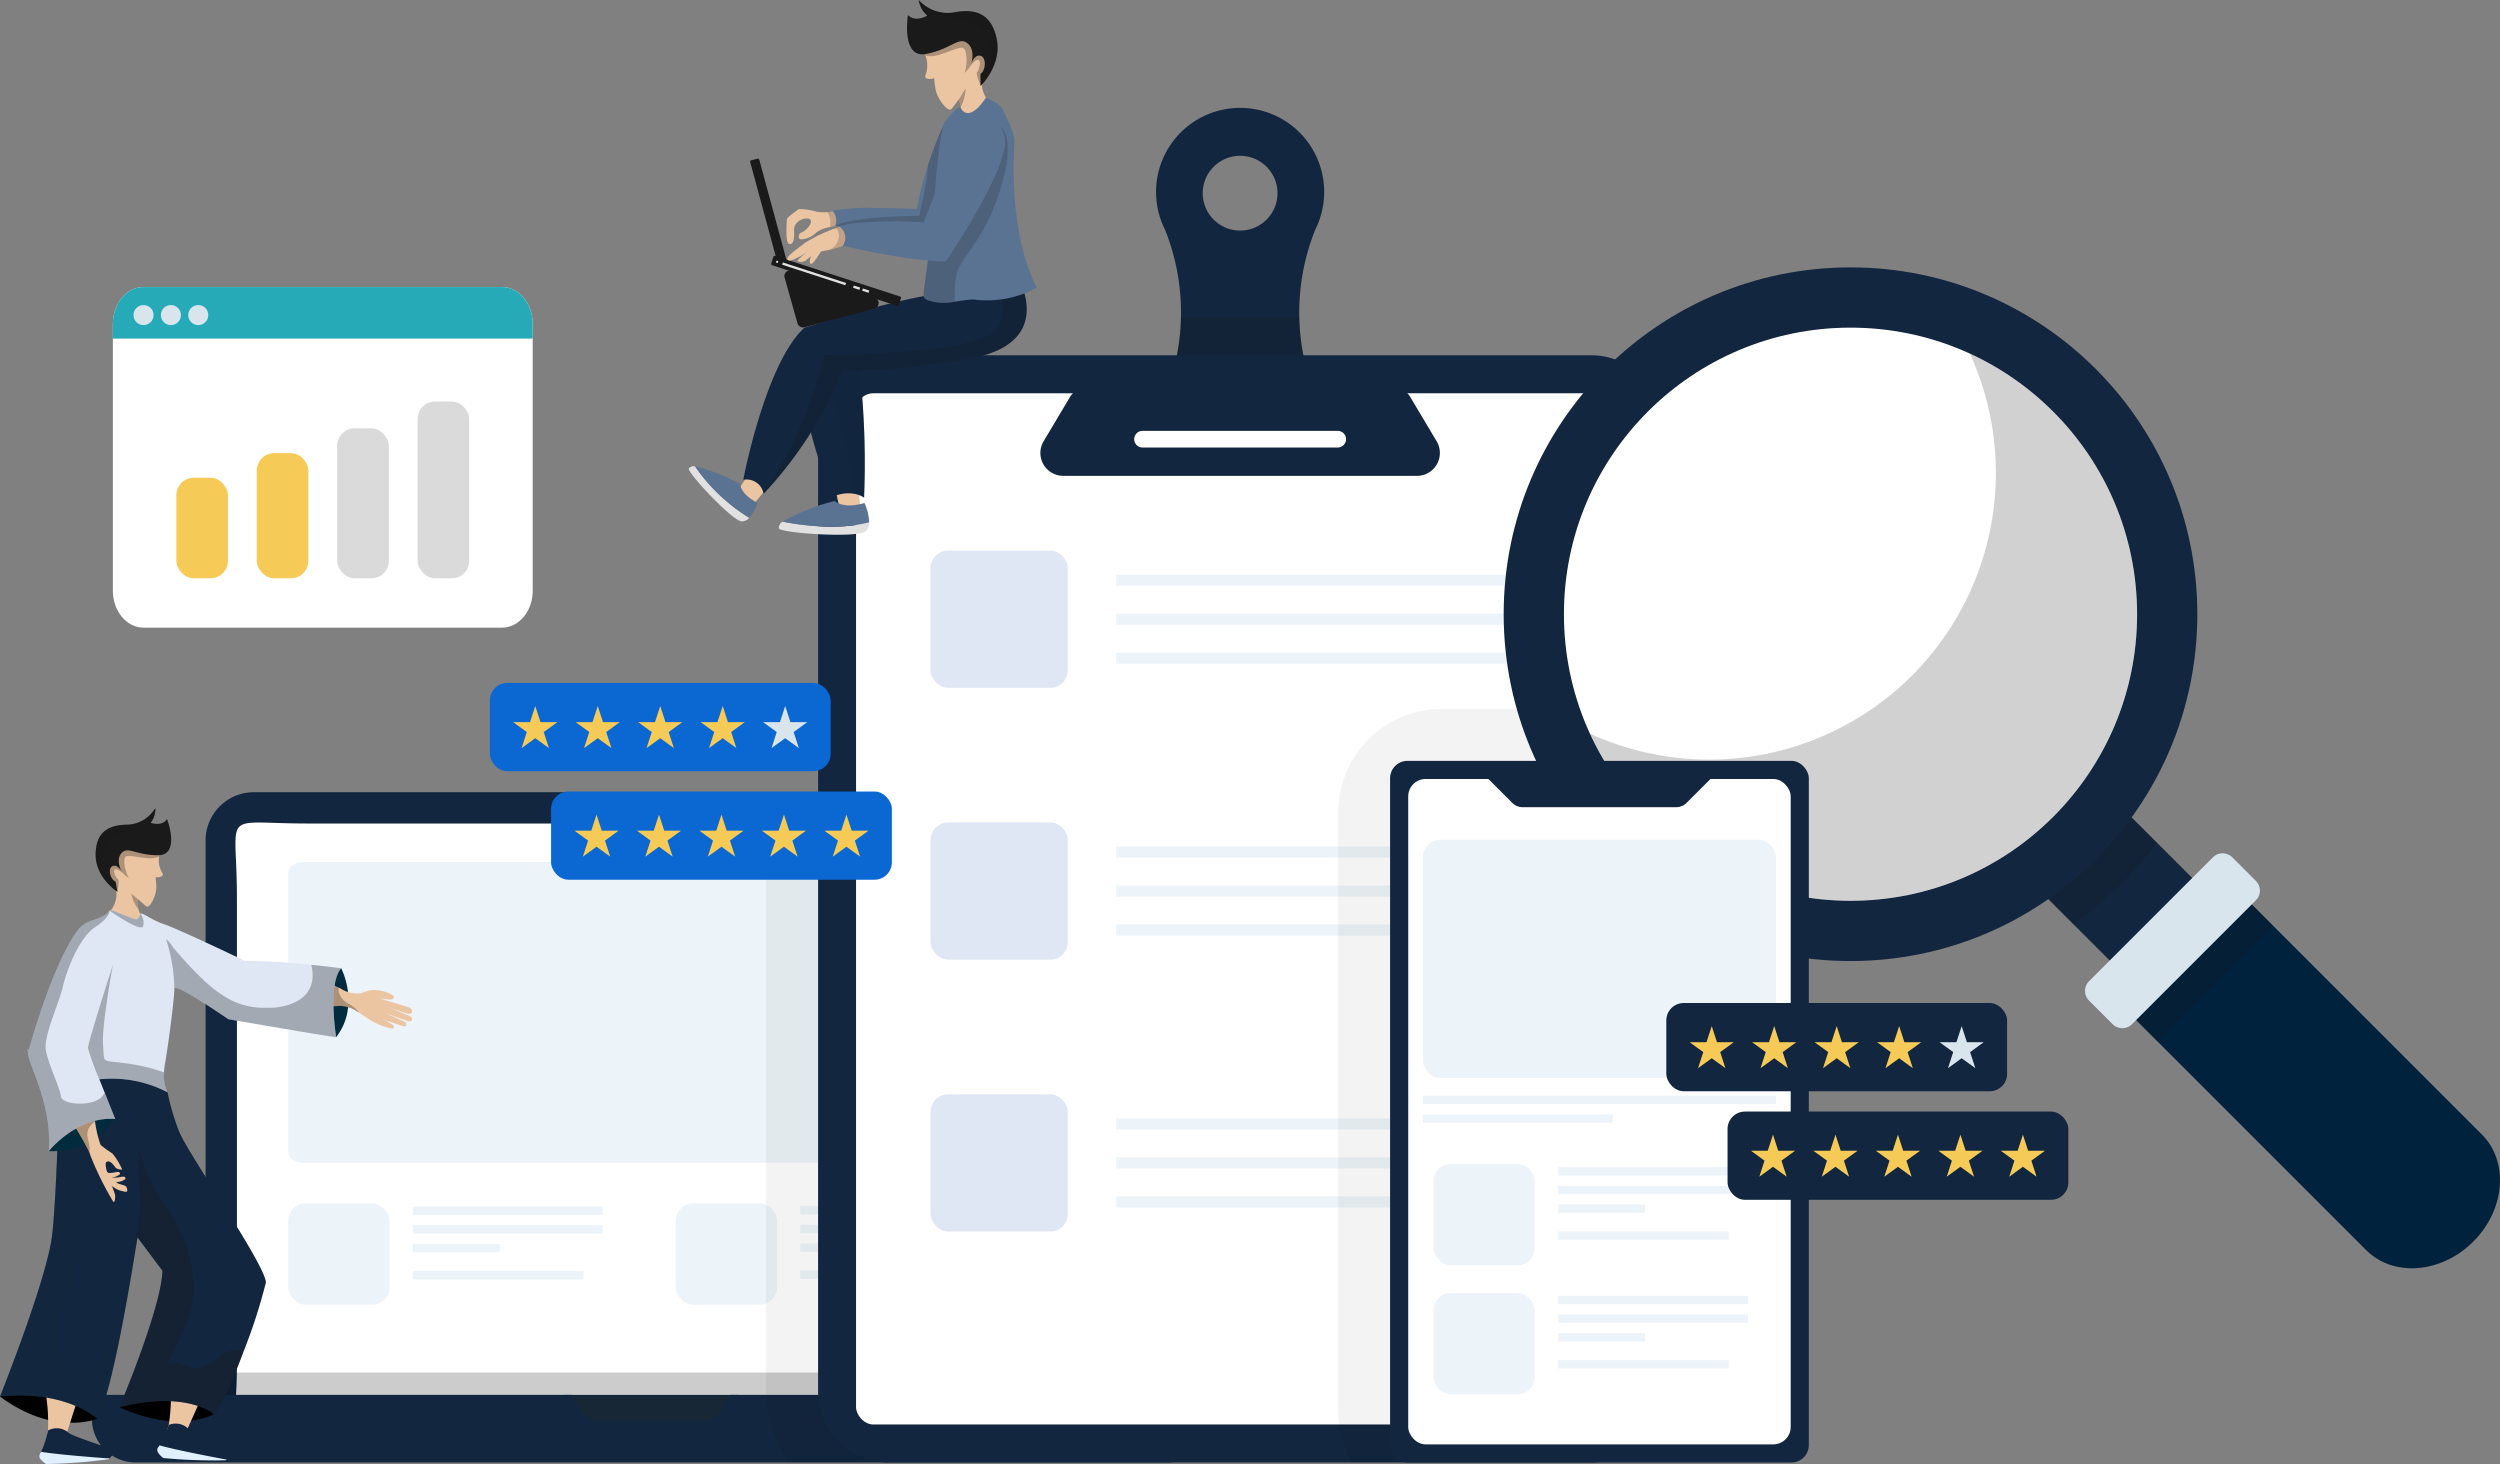 <svg xmlns="http://www.w3.org/2000/svg" width="287.511" height="168.371" viewBox="0 0 287.511 168.371">
  <rect x="0" y="0" width="287.511" height="168.371" fill="#808080" stroke="none"/>
  <g id="Grupo_175037" data-name="Grupo 175037" transform="translate(-2320.862 -761.138)">
    <g id="Grupo_50301" data-name="Grupo 50301" transform="translate(2320.862 761.138)">
      <g id="Grupo_50275" data-name="Grupo 50275" transform="translate(10.568 91.108)">
        <path id="Trazado_100403" data-name="Trazado 100403" d="M2685.932,1778.553v62.979a5.632,5.632,0,0,1-.054.778,5.545,5.545,0,0,1-5.5,4.776h-91.365a5.548,5.548,0,0,1-1.838-.311,5.491,5.491,0,0,1-1.177-.577,5.553,5.553,0,0,1-2.539-4.666v-62.979a5.553,5.553,0,0,1,5.553-5.553h91.365A5.554,5.554,0,0,1,2685.932,1778.553Z" transform="translate(-2570.384 -1773)" fill="#12263f"/>
        <path id="Trazado_100500" data-name="Trazado 100500" d="M8.086-.02h68.67A18.455,18.455,0,0,1,95.211,18.435V52.99A18.455,18.455,0,0,1,76.756,71.444H7.341c-10.192,0-7.4,1.078-7.4-9.114V8.437C-.061-1.755-2.106-.02,8.086-.02Z" transform="translate(16.737 3.619)" fill="#fff"/>
        <path id="Trazado_100404" data-name="Trazado 100404" d="M2690.682,1896.736c-.944,0-1.712-.541-1.712-1.207v-32.193c0-.665.768-1.207,1.712-1.207h80.047c.944,0,1.712.541,1.712,1.207v32.193c0,.665-.768,1.207-1.712,1.207Z" transform="translate(-2666.392 -1854.105)" fill="#edf4f9"/>
        <path id="Trazado_100405" data-name="Trazado 100405" d="M2685.932,2514.3v2.674a5.546,5.546,0,0,1-2.539,4.664H2586a5.549,5.549,0,0,1-2.539-4.664V2514.3Z" transform="translate(-2570.384 -2447.558)" opacity="0.2" style="mix-blend-mode: multiply;isolation: isolate"/>
        <rect id="Rectángulo_29036" data-name="Rectángulo 29036" width="19.976" height="3.051" transform="translate(54.324 69.31)" fill="#172735"/>
        <path id="Trazado_100406" data-name="Trazado 100406" d="M2566.852,2543.99v1.518a5.035,5.035,0,0,1-5.035,5.035H2443.262a5.036,5.036,0,0,1-5.035-5.035v-1.518a1.222,1.222,0,0,1,1.222-1.222h53.982l1.028,1.782a2.211,2.211,0,0,0,1.915,1.106h12.331a2.209,2.209,0,0,0,1.914-1.106l1.029-1.782h53.982A1.222,1.222,0,0,1,2566.852,2543.99Z" transform="translate(-2438.227 -2473.458)" fill="#12263f"/>
        <g id="Grupo_50274" data-name="Grupo 50274" transform="translate(22.577 47.282)">
          <rect id="Rectángulo_29037" data-name="Rectángulo 29037" width="11.658" height="11.658" rx="2" fill="#edf4f9"/>
          <rect id="Rectángulo_29038" data-name="Rectángulo 29038" width="21.833" height="0.965" transform="translate(14.339 0.375)" fill="#edf4f9"/>
          <rect id="Rectángulo_29039" data-name="Rectángulo 29039" width="21.833" height="0.965" transform="translate(14.339 2.519)" fill="#edf4f9"/>
          <rect id="Rectángulo_29040" data-name="Rectángulo 29040" width="9.997" height="0.965" transform="translate(14.339 4.663)" fill="#edf4f9"/>
          <rect id="Rectángulo_29041" data-name="Rectángulo 29041" width="19.618" height="0.965" transform="translate(14.339 7.772)" fill="#edf4f9"/>
        </g>
        <rect id="Rectángulo_29042" data-name="Rectángulo 29042" width="11.658" height="11.658" rx="2" transform="translate(67.14 47.282)" fill="#edf4f9"/>
        <rect id="Rectángulo_29043" data-name="Rectángulo 29043" width="21.833" height="0.965" transform="translate(81.478 47.598)" fill="#edf4f9"/>
        <rect id="Rectángulo_29044" data-name="Rectángulo 29044" width="21.833" height="0.965" transform="translate(81.478 49.742)" fill="#edf4f9"/>
        <rect id="Rectángulo_29045" data-name="Rectángulo 29045" width="9.997" height="0.965" transform="translate(81.478 51.886)" fill="#edf4f9"/>
        <rect id="Rectángulo_29046" data-name="Rectángulo 29046" width="19.618" height="0.965" transform="translate(81.478 54.995)" fill="#edf4f9"/>
      </g>
      <g id="Grupo_50282" data-name="Grupo 50282" transform="translate(0 92.922)">
        <path id="Trazado_100407" data-name="Trazado 100407" d="M2484.2,2540.423s-4.01,2.322-10.856-.8a11.259,11.259,0,0,1,6.705-1.844C2483.771,2538.064,2484.2,2540.423,2484.2,2540.423Z" transform="translate(-2459.61 -2470.71)"/>
        <path id="Trazado_100408" data-name="Trazado 100408" d="M2332.037,2514.149s-4.9,2.076-11.175-2.553c0,0,3.3-3.3,6.439-3.3S2332.037,2514.149,2332.037,2514.149Z" transform="translate(-2320.862 -2443.905)"/>
        <g id="Grupo_50277" data-name="Grupo 50277" transform="translate(4.529 66.343)">
          <g id="Grupo_50276" data-name="Grupo 50276" transform="translate(0.135)">
            <path id="Trazado_100409" data-name="Trazado 100409" d="M2379.722,2535.8s1.17-3.672,1.348-4.187-3.867-1.65-3.867-1.65a20.329,20.329,0,0,1,.443,5.251c-.3,1.6-.088,2-.088,2Z" transform="translate(-2376.795 -2529.967)" fill="#ebc4a1"/>
            <path id="Trazado_100410" data-name="Trazado 100410" d="M2372.844,2588.717a1.042,1.042,0,0,0,.505.337,58.57,58.57,0,0,0,7.051-.4c.027-.025.162.012.191-.019a1.906,1.906,0,0,0,.536-.89c-.017-.213-4.948-1.668-5.286-2.11a2.051,2.051,0,0,0-2.324-.213,11.141,11.141,0,0,1-.787,2.452c-.039.079.041.34,0,.412C2372.6,2588.487,2372.677,2588.545,2372.844,2588.717Z" transform="translate(-2372.666 -2580.167)" fill="#12263f"/>
          </g>
          <path id="Trazado_100411" data-name="Trazado 100411" d="M2371.315,2616.383a2.416,2.416,0,0,0,.644.534,61.033,61.033,0,0,0,7.183-.55c.027-.025.056-.054.085-.085-1.728-.122-5.863-.441-7.86-.762-.039.079-.081.153-.124.226A.522.522,0,0,0,2371.315,2616.383Z" transform="translate(-2371.166 -2607.817)" fill="#e1f0ff"/>
        </g>
        <g id="Grupo_50279" data-name="Grupo 50279" transform="translate(18.088 65.691)">
          <g id="Grupo_50278" data-name="Grupo 50278" transform="translate(0.061)">
            <path id="Trazado_100412" data-name="Trazado 100412" d="M2534.9,2528.807s1.573-3.518,1.808-4.01-3.658-2.071-3.658-2.071a20.316,20.316,0,0,1-.146,5.268c-.478,1.552-.312,1.981-.312,1.981Z" transform="translate(-2531.651 -2522.726)" fill="#ebc4a1"/>
            <path id="Trazado_100413" data-name="Trazado 100413" d="M2522.686,2582.542a1.6,1.6,0,0,0,.541.488,54.873,54.873,0,0,0,6.82.284c.03-.022.265.059.3.032.271-.228.627-.634.631-.824.008-.214-4.73-2.211-5.016-2.689a2.052,2.052,0,0,0-2.285-.472,11.134,11.134,0,0,1-1.056,2.35c-.047.074-.1.143-.148.209C2522.325,2582.112,2522.539,2582.353,2522.686,2582.542Z" transform="translate(-2522.422 -2574.094)" fill="#12263f"/>
          </g>
          <path id="Trazado_100414" data-name="Trazado 100414" d="M2521.858,2608.17a2.4,2.4,0,0,0,.58.6,61.219,61.219,0,0,0,7.2.256c.03-.022.061-.047.094-.075-1.7-.314-5.777-1.093-7.726-1.635-.047.074-.1.143-.148.21A.521.521,0,0,0,2521.858,2608.17Z" transform="translate(-2521.747 -2599.702)" fill="#e1f0ff"/>
        </g>
        <path id="Trazado_100415" data-name="Trazado 100415" d="M2737.91,1997.847s2.236,4.258-.567,7.912c0,0-1.811-2.732-1.137-4.825S2737.095,1998.237,2737.91,1997.847Z" transform="translate(-2698.672 -1979.416)" fill="#002c3d"/>
        <path id="Trazado_100416" data-name="Trazado 100416" d="M2320.862,2156.939c7.663-.8,11.175,2.554,11.175,2.554.882-1.455,1.9-5.793,2.761-10.14.767-3.887,1.405-7.78,1.7-9.621.112-.7.172-1.1.172-1.1l1.334,1.78,1.54,2.052c-.107,4.257-4.95,15.7-4.95,15.7,7.876-1.968,10.856.8,10.856.8.875-.9,2.22-4.009,3.413-7.183a62.951,62.951,0,0,0,2.582-7.982c-.195-2.263-9.046-14.9-10-17.384a27.045,27.045,0,0,1-1.314-4.47c-.076-.1-.156-.194-.232-.288-5.095-6.095-12.185-1.345-12.185-1.345s-.283,12.984-.851,18.024S2320.862,2156.939,2320.862,2156.939Z" transform="translate(-2320.862 -2089.247)" fill="#12263f"/>
        <path id="Trazado_100417" data-name="Trazado 100417" d="M2457.5,1842.578a3.064,3.064,0,0,1-.629,2.127c-.768.88-.315,1.571-.2,1.664s3.593.172,3.593.172l.176-.416.236-.555-.439-.493a1.025,1.025,0,0,1-.169-.437,4.419,4.419,0,0,1-.065-1.19.006.006,0,0,0,0,0c.021.017.371.323.89.778.468.41,1.24-1.355,1.2-2.187a10.948,10.948,0,0,0-.089-1.155.984.984,0,0,0,.712-.093.235.235,0,0,0,.117-.3,2.851,2.851,0,0,1-.428-1.976,2.226,2.226,0,0,1,.114-.335c.315-.731-2.539-1.533-4.487-1.244-1.02.153-1.79.6-1.726,1.523A8.744,8.744,0,0,0,2457.5,1842.578Z" transform="translate(-2444.117 -1832.945)" fill="#ebc4a1"/>
        <path id="Trazado_100418" data-name="Trazado 100418" d="M2320.862,2156.939c7.663-.8,11.175,2.554,11.175,2.554.882-1.455,1.9-5.793,2.761-10.14a1.791,1.791,0,0,0-.5.436,23.242,23.242,0,0,0-1.111,2.277,3.309,3.309,0,0,1-5.717-.106c-1.072-1.92-.043-4.269.777-6.307a31.357,31.357,0,0,0,2.247-11.538,33.162,33.162,0,0,1,.219-6.5c.433-2.13,1.672-4.253,3.7-5.025,1.442-.55,3.019-.339,4.509-.644a6.078,6.078,0,0,0,.971-.293c-5.095-6.095-12.185-1.345-12.185-1.345s-.283,12.984-.851,18.024S2320.862,2156.939,2320.862,2156.939Z" transform="translate(-2320.862 -2089.247)" fill="#12263f" opacity="0.3" style="mix-blend-mode: multiply;isolation: isolate"/>
        <path id="Trazado_100419" data-name="Trazado 100419" d="M2390.855,2185.421a8.8,8.8,0,0,1-7.636,3.7,5.486,5.486,0,0,1,3.964-3.7C2390.615,2184.331,2390.855,2185.421,2390.855,2185.421Z" transform="translate(-2377.604 -2149.661)" fill="#002c3d"/>
        <path id="Trazado_100420" data-name="Trazado 100420" d="M2733.124,2015.386c.015.445.112.9.17,1.339a1.4,1.4,0,0,0,.184.621,1.028,1.028,0,0,0,.789.376c.3.019.6-.033.9-.031a3.773,3.773,0,0,1,1.842.6c.1.06.2.122.3.186.45.29.878.609,1.335.882a7.794,7.794,0,0,0,2.4.936.216.216,0,0,0,.234-.315.186.186,0,0,0-.057-.064,5.961,5.961,0,0,0-1.29-.724c.035.012.068.025.1.035q1.106.385,2.212.768c.158.056.369.1.466-.041a.27.27,0,0,0-.04-.317.773.773,0,0,0-.283-.184q-.954-.438-1.909-.877l2.314.826c.2.073.489.116.586-.077a.3.3,0,0,0-.075-.339.89.89,0,0,0-.317-.186l-2.226-.925,1.962.667c.209.072.482.128.621-.046a.376.376,0,0,0-.068-.48,1.1,1.1,0,0,0-.471-.232l-3.249-.989a7.639,7.639,0,0,0,1.246.157.775.775,0,0,0,.324-.035.273.273,0,0,0,.18-.252c-.009-.151-.172-.238-.311-.3a4.243,4.243,0,0,0-2.46-.466c-.36.079-.693.251-1.051.34a3.428,3.428,0,0,1-2.247-.515c-.1-.052-.194-.1-.284-.135a3.181,3.181,0,0,1-.695-.383,1.143,1.143,0,0,0-.762-.3C2733.218,2014.925,2733.116,2015.121,2733.124,2015.386Z" transform="translate(-2696.004 -1994.931)" fill="#ebc4a1"/>
        <path id="Trazado_100421" data-name="Trazado 100421" d="M2733.124,2015.386c.015.445.112.9.17,1.339a1.4,1.4,0,0,0,.184.621,1.028,1.028,0,0,0,.789.376c.3.019.6-.033.9-.031a3.773,3.773,0,0,1,1.842.6c.1.06.2.122.3.186a3.539,3.539,0,0,0-1.229-1.041,2.179,2.179,0,0,1-1.117-1.31,2.353,2.353,0,0,1-.011-.536,3.181,3.181,0,0,1-.695-.383,1.143,1.143,0,0,0-.762-.3C2733.218,2014.925,2733.116,2015.121,2733.124,2015.386Z" transform="translate(-2696.004 -1994.931)" fill="#1a1a1a" opacity="0.3" style="mix-blend-mode: multiply;isolation: isolate"/>
        <g id="Grupo_50281" data-name="Grupo 50281" transform="translate(8.274 34.619)">
          <g id="Grupo_50280" data-name="Grupo 50280">
            <path id="Trazado_100422" data-name="Trazado 100422" d="M2455.432,2258.589a1.5,1.5,0,0,0,1.321-.331.234.234,0,0,0-.24-.249c-.257-.018-.966.266-1.49,0v.417Z" transform="translate(-2451.218 -2250.771)" fill="#ebc4a1"/>
            <path id="Trazado_100423" data-name="Trazado 100423" d="M2456.941,2257.521s.92,1.28,1.385,1.414.759.2.852.359a1.218,1.218,0,0,1,.1.381.151.151,0,0,1-.169.17,3.161,3.161,0,0,1-1.026-.285s-1.016-.58-1.142-.867A3.526,3.526,0,0,1,2456.941,2257.521Z" transform="translate(-2452.911 -2250.327)" fill="#ebc4a1"/>
            <path id="Trazado_100424" data-name="Trazado 100424" d="M2462.423,2264.578a1.5,1.5,0,0,0,1.321-.331.234.234,0,0,0-.24-.248c-.257-.018-.967.266-1.49,0v.417Z" transform="translate(-2457.58 -2256.221)" fill="#ebc4a1"/>
            <path id="Trazado_100425" data-name="Trazado 100425" d="M2412.753,2179.092s1.531,2.442,2,3.531a2.1,2.1,0,0,1,.126.356,35.628,35.628,0,0,0,2.647,5.345c.186.054.2-.519.2-.772a8.794,8.794,0,0,0-.366-1.041c-.126-.329-.263-.7-.387-1.064-.056-.168-.108-.333-.156-.491-.012-.044-.025-.087-.037-.128v0c-.145-.519-.209-.944-.079-1.078.4-.414,1.052.611,1.1.665a1.461,1.461,0,0,0,.733.186,7.58,7.58,0,0,0-1.132-1.863,12.331,12.331,0,0,1-1.356-.985,12.975,12.975,0,0,1-.633-2.672c-.141-.792-.246-1.451-.246-1.451Z" transform="translate(-2412.753 -2177.629)" fill="#ebc4a1"/>
          </g>
          <path id="Trazado_100426" data-name="Trazado 100426" d="M2412.753,2179.092s1.531,2.442,2,3.531a1.351,1.351,0,0,0,.037-.281,5.218,5.218,0,0,0-.191-1.219,2,2,0,0,1,.048-1.217,2.326,2.326,0,0,1,.77-.826c-.141-.792-.246-1.451-.246-1.451Z" transform="translate(-2412.753 -2177.629)" fill="#1a1a1a" opacity="0.3" style="mix-blend-mode: multiply;isolation: isolate"/>
        </g>
        <path id="Trazado_100427" data-name="Trazado 100427" d="M2356.309,1940.631c.267,1.382,2.688,5.72,2.316,10.829,0,0,3.194-4.019,7.637-3.7l-1.176-2.935-.652-1.622a13.82,13.82,0,0,1,7.839,1.49,4.3,4.3,0,0,1-.4-2.285,7.9,7.9,0,0,1,.116-1.016c.165-.933.389-2.471.59-3.994.269-2.063.5-4.1.476-4.59v-.008c0-.246.565-.027,1.355.4,1.825.989,4.853,3.088,4.853,3.088s12.452,2.163,12.417,2.057-.993-6.138.567-7.912c0,0-1.442-.195-3.439-.4a76.238,76.238,0,0,0-7.63-.453s-7.556-3.62-9.224-4.187-2.27-1.26-2.821-1.26c0,0-.125.729-.548.656s-2.521-1.01-2.821-1.028a.2.2,0,0,0-.157.037,2.1,2.1,0,0,1-.747.637c-.834.478-1.614.426-2.484,1.171s-3.335,4.683-6.068,14.261C2356.309,1939.867,2356.045,1939.246,2356.309,1940.631Z" transform="translate(-2353.01 -1911.999)" fill="#dee7f3"/>
        <path id="Trazado_100428" data-name="Trazado 100428" d="M2433.16,2003.188a32.044,32.044,0,0,0,1.312,3.584,13.817,13.817,0,0,1,7.839,1.49,4.31,4.31,0,0,1-.4-2.285,21.432,21.432,0,0,0-4.956-1.111c-2.306-.307-1.871.025-2.058-2.032-.184-2.018,1.084-8.957,1.132-9.215C2435.932,1993.921,2433.122,2002.664,2433.16,2003.188Z" transform="translate(-2423.048 -1975.568)" fill="#1a1a1a" opacity="0.3" style="mix-blend-mode: multiply;isolation: isolate"/>
        <path id="Trazado_100429" data-name="Trazado 100429" d="M2489.368,1904.359a4.437,4.437,0,0,1-.064-1.19l-.795-.66A4.5,4.5,0,0,0,2489.368,1904.359Z" transform="translate(-2473.414 -1892.662)" fill="#1a1a1a" opacity="0.3" style="mix-blend-mode: multiply;isolation: isolate"/>
        <path id="Trazado_100430" data-name="Trazado 100430" d="M2454.368,1838.939a1.509,1.509,0,0,1,.967.1c-.179-.249-.318-.435-.318-.435s.8-1.355,1.035-1.658c1.948-.289,4.8.513,4.487,1.244a2.179,2.179,0,0,0-.114.335,2.491,2.491,0,0,1-1.4.184c-2.01-.213-2.554-.559-2.608.28a4.293,4.293,0,0,0,.491,1.953l.029.056a3.209,3.209,0,0,1-.688-.571c-.367-.277-.771-.53-.914-.427-.284.2.186,1.064.372,1.162s-.079,1.419-.079,1.419-.772-.967-.79-1.011S2453.626,1839.176,2454.368,1838.939Z" transform="translate(-2442.126 -1832.945)" fill="#1a1a1a" opacity="0.3" style="mix-blend-mode: multiply;isolation: isolate"/>
        <path id="Trazado_100431" data-name="Trazado 100431" d="M2443,1798.473c-.035,2.7,2.5,4.311,2.5,4.311l-.187-1.022-.027-.149c-.6-.23-.923-1.509-.356-1.773.507-.238.95.414,1.039.559-.1-.191-.656-1.32.008-2.067.729-.815,1.65.267,4.226.25s1.008-4.17,1.008-4.17c-.585.923-1.881.443-1.881.443a2.522,2.522,0,0,0,.532-1.7,2.639,2.639,0,0,1-.156.232,3.849,3.849,0,0,1-3,1.684C2444.629,1795.085,2443.031,1795.776,2443,1798.473Z" transform="translate(-2431.999 -1793.15)" fill="#1a1a1a"/>
        <path id="Trazado_100432" data-name="Trazado 100432" d="M2356.309,1941.017c.267,1.382,2.688,5.72,2.316,10.83,0,0,3.194-4.019,7.637-3.7l-1.176-2.935a.341.341,0,0,0-.209.167c-.745,1.385-4.735,1.252-4.869.159s-1.463-3.7-1.728-5.321,1.49-5.269,1.968-7.318,1.916-5.639,3.7-6.811,1.661-1.906,1.661-1.906a2.105,2.105,0,0,1-.747.637c-.834.478-1.614.426-2.484,1.171s-3.335,4.683-6.068,14.261C2356.309,1940.253,2356.045,1939.632,2356.309,1941.017Z" transform="translate(-2353.01 -1912.385)" fill="#1a1a1a" opacity="0.3" style="mix-blend-mode: multiply;isolation: isolate"/>
        <path id="Trazado_100433" data-name="Trazado 100433" d="M2533.653,1961.394c1.271,1.5,3.816,4.352,5.563,5.406a8.4,8.4,0,0,0,5.192,1.561c1.937.1,6.182-.689,5.17-4.938,2,.2,3.439.4,3.439.4-1.56,1.774-.6,7.806-.567,7.912s-12.417-2.057-12.417-2.057-3.028-2.1-4.853-3.088c-.791-.424-1.355-.643-1.355-.4a19.147,19.147,0,0,0-.954-5.732.006.006,0,0,1,0,0A3.384,3.384,0,0,1,2533.653,1961.394Z" transform="translate(-2513.779 -1945.388)" fill="#1a1a1a" opacity="0.3" style="mix-blend-mode: multiply;isolation: isolate"/>
        <path id="Trazado_100434" data-name="Trazado 100434" d="M2460.767,1923.8s3.581,2.535,3.864,1.8a1.622,1.622,0,0,0-.337-1.463s-.124.729-.549.656-2.521-1.01-2.82-1.028A.2.2,0,0,0,2460.767,1923.8Z" transform="translate(-2448.17 -1911.999)" fill="#1a1a1a" opacity="0.3" style="mix-blend-mode: multiply;isolation: isolate"/>
        <path id="Trazado_100435" data-name="Trazado 100435" d="M2473.34,2258.5c7.876-1.968,10.856.8,10.856.8.875-.9,2.221-4.01,3.413-7.183a.638.638,0,0,0-.074-.042,2.724,2.724,0,0,0-2.685.658,4.639,4.639,0,0,1-2.547,1.3,6.2,6.2,0,0,1-1.855-.5,1.871,1.871,0,0,0-1.827.195,33.69,33.69,0,0,0,2.5-5.093,11.243,11.243,0,0,0,.661-5.582,17.956,17.956,0,0,0-2.734-7.117,21.613,21.613,0,0,1-3.477-7.125c-.126,3.152.47,6.287-.155,9.4a9.421,9.421,0,0,0-.176,1.854c.112-.7.171-1.1.171-1.1l1.335,1.78,1.54,2.053C2478.182,2247.062,2473.34,2258.5,2473.34,2258.5Z" transform="translate(-2459.61 -2189.588)" fill="#1a1a1a" opacity="0.3" style="mix-blend-mode: multiply;isolation: isolate"/>
        <path id="Trazado_100436" data-name="Trazado 100436" d="M2443,1800.815c-.035,2.7,2.5,4.311,2.5,4.311l-.187-1.023c-.1-.054-.193-.112-.283-.172a3.012,3.012,0,0,1-1.165-3.055,3.871,3.871,0,0,1,2.1-2.61,24.782,24.782,0,0,0,2.489-1.047,3.41,3.41,0,0,0,1.02-1.041,3.294,3.294,0,0,0,.232-.455,3.849,3.849,0,0,1-3,1.684C2444.629,1797.427,2443.031,1798.119,2443,1800.815Z" transform="translate(-2431.999 -1795.492)" fill="#1a1a1a" opacity="0.3" style="mix-blend-mode: multiply;isolation: isolate"/>
      </g>
      <g id="Grupo_50284" data-name="Grupo 50284" transform="translate(12.979 33.012)">
        <path id="Trazado_100437" data-name="Trazado 100437" d="M2509.763,1127.775h-41.222c-1.949,0-3.53,1.9-3.53,4.245v30.68c0,2.344,1.581,4.245,3.53,4.245h41.222c1.95,0,3.531-1.9,3.531-4.245v-30.68C2513.293,1129.676,2511.712,1127.775,2509.763,1127.775Z" transform="translate(-2465.01 -1127.775)" fill="#fff"/>
        <path id="Trazado_100438" data-name="Trazado 100438" d="M2513.289,1132.022v1.682h-48.283v-1.682c0-2.344,1.581-4.244,3.53-4.244h41.222C2511.708,1127.778,2513.289,1129.678,2513.289,1132.022Z" transform="translate(-2465.006 -1127.778)" fill="#26aab7"/>
        <g id="Grupo_50283" data-name="Grupo 50283" transform="translate(7.302 13.166)">
          <rect id="Rectángulo_29047" data-name="Rectángulo 29047" width="5.934" height="11.561" rx="2" transform="translate(0 8.766)" fill="#f5ca56"/>
          <rect id="Rectángulo_29048" data-name="Rectángulo 29048" width="5.934" height="14.392" rx="2" transform="translate(9.248 5.934)" fill="#f5ca56"/>
          <rect id="Rectángulo_29049" data-name="Rectángulo 29049" width="5.934" height="17.244" rx="2" transform="translate(18.497 3.083)" fill="#dbdada"/>
          <rect id="Rectángulo_29050" data-name="Rectángulo 29050" width="5.934" height="20.327" rx="2" transform="translate(27.745)" fill="#dbdada"/>
        </g>
        <circle id="Elipse_4018" data-name="Elipse 4018" cx="1.155" cy="1.155" r="1.155" transform="translate(2.374 2.068)" fill="#d8e5ed"/>
        <circle id="Elipse_4019" data-name="Elipse 4019" cx="1.155" cy="1.155" r="1.155" transform="translate(5.52 2.068)" fill="#d8e5ed"/>
        <circle id="Elipse_4020" data-name="Elipse 4020" cx="1.155" cy="1.155" r="1.155" transform="translate(8.665 2.068)" fill="#d8e5ed"/>
      </g>
      <path id="Trazado_100439" data-name="Trazado 100439" d="M3350.47,1843.532v1.518a5.036,5.036,0,0,1-5.035,5.036h-43.449a14.154,14.154,0,0,1-1.2-2.022q-.232-.479-.428-.978a14.029,14.029,0,0,1-.972-4.776c0-.129-.005-.259-.005-.389V1773h32.456a5.554,5.554,0,0,1,5.554,5.553v63.757h11.854A1.222,1.222,0,0,1,3350.47,1843.532Z" transform="translate(-3211.278 -1681.892)" opacity="0.05" style="mix-blend-mode: multiply;isolation: isolate"/>
      <g id="Grupo_50287" data-name="Grupo 50287" transform="translate(94.08 12.41)">
        <g id="Grupo_50285" data-name="Grupo 50285">
          <path id="Trazado_100440" data-name="Trazado 100440" d="M3815.686,931.783q-.163-.419-.311-.843a25.632,25.632,0,0,1,.412-17.966,9.668,9.668,0,1,0-17.273,0,25.626,25.626,0,0,1,.411,17.966q-.146.423-.311.843-.251.647-.54,1.284l-.588,1.3h19.331l-.59-1.3Q3815.938,932.43,3815.686,931.783Zm-8.537-27.311a4.3,4.3,0,1,1-4.3,4.3A4.3,4.3,0,0,1,3807.15,904.472Z" transform="translate(-3758.61 -898.965)" fill="#12263f"/>
          <path id="Trazado_100441" data-name="Trazado 100441" d="M3816.814,1177.694h-19.33l.589-1.3a25.587,25.587,0,0,0,2.273-10.024h13.606a25.583,25.583,0,0,0,2.273,10.024Z" transform="translate(-3758.609 -1142.291)" fill="#1a1a1a" opacity="0.2" style="mix-blend-mode: multiply;isolation: isolate"/>
          <path id="Trazado_100442" data-name="Trazado 100442" d="M3462.812,1223.071v111.008a8.173,8.173,0,0,1-8.164,8.164H3373.9a8.174,8.174,0,0,1-8.164-8.164V1223.071a8.173,8.173,0,0,1,8.164-8.164h80.753A8.173,8.173,0,0,1,3462.812,1223.071Z" transform="translate(-3365.732 -1186.46)" fill="#12263f"/>
          <rect id="Rectángulo_29051" data-name="Rectángulo 29051" width="88.339" height="118.595" rx="2" transform="translate(4.371 32.818)" fill="#fff"/>
          <path id="Trazado_100443" data-name="Trazado 100443" d="M3695.233,1260.445l-3.026-5.079a2.636,2.636,0,0,0-2.26-1.284h-34.63a2.626,2.626,0,0,0-1.929.843,2.517,2.517,0,0,0-.33.441l-3.027,5.079a2.63,2.63,0,0,0,2.259,3.976h40.684A2.63,2.63,0,0,0,3695.233,1260.445Zm-11.376.717h-22.45a.955.955,0,0,1,0-1.911h22.45a.955.955,0,1,1,0,1.911Z" transform="translate(-3624.092 -1222.107)" fill="#12263f"/>
        </g>
        <g id="Grupo_50286" data-name="Grupo 50286" transform="translate(12.941 50.916)">
          <rect id="Rectángulo_29052" data-name="Rectángulo 29052" width="15.776" height="15.776" rx="2" fill="#dee7f3"/>
          <rect id="Rectángulo_29053" data-name="Rectángulo 29053" width="15.776" height="15.776" rx="2" transform="translate(0 31.262)" fill="#dee7f3"/>
          <rect id="Rectángulo_29054" data-name="Rectángulo 29054" width="15.776" height="15.776" rx="2" transform="translate(0 62.525)" fill="#dee7f3"/>
        </g>
        <rect id="Rectángulo_29055" data-name="Rectángulo 29055" width="49.148" height="1.278" transform="translate(34.284 53.684)" fill="#edf4f9"/>
        <rect id="Rectángulo_29056" data-name="Rectángulo 29056" width="49.148" height="1.278" transform="translate(34.284 58.165)" fill="#edf4f9"/>
        <rect id="Rectángulo_29057" data-name="Rectángulo 29057" width="49.148" height="1.278" transform="translate(34.284 62.646)" fill="#edf4f9"/>
        <rect id="Rectángulo_29058" data-name="Rectángulo 29058" width="49.148" height="1.278" transform="translate(34.284 84.947)" fill="#edf4f9"/>
        <rect id="Rectángulo_29059" data-name="Rectángulo 29059" width="49.148" height="1.278" transform="translate(34.284 89.428)" fill="#edf4f9"/>
        <rect id="Rectángulo_29060" data-name="Rectángulo 29060" width="49.148" height="1.278" transform="translate(34.284 93.909)" fill="#edf4f9"/>
        <rect id="Rectángulo_29061" data-name="Rectángulo 29061" width="49.148" height="1.278" transform="translate(34.284 116.209)" fill="#edf4f9"/>
        <rect id="Rectángulo_29062" data-name="Rectángulo 29062" width="49.148" height="1.278" transform="translate(34.284 120.69)" fill="#edf4f9"/>
        <rect id="Rectángulo_29063" data-name="Rectángulo 29063" width="49.148" height="1.278" transform="translate(34.284 125.171)" fill="#edf4f9"/>
      </g>
      <g id="Grupo_50292" data-name="Grupo 50292" transform="translate(79.207 0)">
        <g id="Grupo_50288" data-name="Grupo 50288" transform="translate(25.1)">
          <path id="Trazado_100444" data-name="Trazado 100444" d="M3508.538,811.486c-.115.131-4.016,1.018-4.016,1.018l-.293-.429-.394-.572.383-.657a1.2,1.2,0,0,0,.091-.531,3.507,3.507,0,0,0-.017-.382,6.173,6.173,0,0,0-.184-.974s0,0,0,0c-.02.024-.344.45-.825,1.083-.435.569-1.711-1.246-1.862-2.193a12.456,12.456,0,0,1-.165-1.324,1.133,1.133,0,0,1-.825.059.273.273,0,0,1-.2-.312,3.283,3.283,0,0,0,.03-2.329,2.543,2.543,0,0,0-.205-.352c-.523-.752,2.514-2.313,4.778-2.434,1.187-.062,2.16.271,2.3,1.323a10.061,10.061,0,0,1-.393,4.914,3.528,3.528,0,0,0,1.2,2.256C3509,810.468,3508.65,811.353,3508.538,811.486Z" transform="translate(-3498.13 -797.549)" fill="#ebc4a1"/>
          <path id="Trazado_100445" data-name="Trazado 100445" d="M3507.186,803.092a1.737,1.737,0,0,0-1.07.331c.146-.322.26-.564.26-.564s-1.22-1.345-1.549-1.634c-2.265.12-5.3,1.682-4.779,2.434a2.539,2.539,0,0,1,.205.352,2.871,2.871,0,0,0,1.626-.114c2.22-.7,2.755-1.217,3.008-.283a4.934,4.934,0,0,1-.105,2.318l-.02.07a3.7,3.7,0,0,0,.646-.8c.35-.4.748-.775.933-.692.367.165.034,1.244-.154,1.4s.416,1.584.416,1.584.649-1.268.659-1.323S3508.078,803.189,3507.186,803.092Z" transform="translate(-3498.127 -797.617)" fill="#1a1a1a" opacity="0.3" style="mix-blend-mode: multiply;isolation: isolate"/>
          <path id="Trazado_100446" data-name="Trazado 100446" d="M3489.622,765.57c.658,3.036-1.835,5.44-1.835,5.44l-.024-1.2,0-.174c.629-.4.7-1.915-.006-2.084-.626-.152-.977.685-1.044.869.069-.238.437-1.641-.484-2.332-1.01-.753-1.8.68-4.712,1.253s-2.095-4.476-2.095-4.476c.873.907,2.225.068,2.225.068a2.9,2.9,0,0,1-.991-1.8,3.056,3.056,0,0,0,.228.226,4.435,4.435,0,0,0,3.774,1.213C3487,762.121,3488.963,762.535,3489.622,765.57Z" transform="translate(-3479.312 -761.138)" fill="#1a1a1a"/>
          <path id="Trazado_100447" data-name="Trazado 100447" d="M3505.464,767.854c.659,3.036-1.835,5.44-1.835,5.44l-.024-1.2c.1-.083.191-.17.281-.259a3.471,3.471,0,0,0,.614-3.715,4.466,4.466,0,0,0-2.97-2.464,28.46,28.46,0,0,1-3.051-.61,3.917,3.917,0,0,1-1.39-.941,3.812,3.812,0,0,1-.367-.461,4.437,4.437,0,0,0,3.774,1.213C3502.844,764.4,3504.806,764.818,3505.464,767.854Z" transform="translate(-3495.155 -763.421)" fill="#1a1a1a" opacity="0.3" style="mix-blend-mode: multiply;isolation: isolate"/>
          <path id="Trazado_100448" data-name="Trazado 100448" d="M3546.465,874.079a5.431,5.431,0,0,1-.587,2.214,6.233,6.233,0,0,0-.185-.974v0Z" transform="translate(-3539.716 -863.91)" fill="#1a1a1a" opacity="0.3" style="mix-blend-mode: multiply;isolation: isolate"/>
        </g>
        <path id="Trazado_100449" data-name="Trazado 100449" d="M3355.516,1069.076s-.707,1.644-.271,1.644,1.312-1.927,1.728-2.087l.125-.055-.052-.489-.7-.083Z" transform="translate(-3341.187 -1040.375)" fill="#ebc4a1"/>
        <path id="Trazado_100450" data-name="Trazado 100450" d="M3332.024,1029.366l-1.061.7s-.262.049-.6.131a4.124,4.124,0,0,0-1.49.555,2.8,2.8,0,0,1-1.795.859c-.592-.063-.172-.813-.031-.777s1.234-.784,1.125-1.362-1.95-.219-1.936,1.077c.125,1.925-.562,1.575-.562,1.575-.469-.046-.266-2.639-.266-2.841s1.311-1.109,1.389-1.155a7.039,7.039,0,0,1,1.937.271,4.029,4.029,0,0,0,1.331.071c.369-.026.655-.07.655-.07l.588-.019Z" transform="translate(-3314.124 -1004.081)" fill="#ebc4a1"/>
        <path id="Trazado_100451" data-name="Trazado 100451" d="M3379.529,1032.02l-1.062.7s-.262.048-.6.131a2.25,2.25,0,0,0-.3-1.727c.368-.026.656-.07.656-.07l.588-.019Z" transform="translate(-3361.629 -1006.734)" fill="#1a1a1a" opacity="0.2"/>
        <path id="Trazado_100452" data-name="Trazado 100452" d="M3399.329,924.366l-1.5,4.588a38.98,38.98,0,0,1-6.835.339c-2.743-.21-6.256-.678-6.564-.719l-.021,0a1.7,1.7,0,0,0-.312-1.748,22.65,22.65,0,0,1,4.941-.321h0c2.42.006,4.766.107,4.766.107a40.045,40.045,0,0,1,1.277-5.015,41.532,41.532,0,0,1,1.952-5.012h.959Z" transform="translate(-3367.567 -902.585)" fill="#5b7393"/>
        <path id="Trazado_100453" data-name="Trazado 100453" d="M3386.157,1369.035l.645,3.016,2.391-.1-.407-3.78Z" transform="translate(-3369.445 -1313.512)" fill="#ebc4a1"/>
        <g id="Grupo_50289" data-name="Grupo 50289" transform="translate(10.354 57.612)">
          <path id="Trazado_100454" data-name="Trazado 100454" d="M3325.946,1427.51a1.3,1.3,0,0,1-.42,1.044c-1.02.81-10.008.192-9.979-.369a.9.9,0,0,1,.426-.747C3318.359,1427.9,3322.5,1428.434,3325.946,1427.51Z" transform="translate(-3315.548 -1425.057)" fill="#e1e1e1"/>
          <path id="Trazado_100455" data-name="Trazado 100455" d="M3330.245,1403.443c-3.448.924-7.587.39-9.973-.072l.024-.012a23.969,23.969,0,0,1,5.99-2.369s.961.979,3.416.229A6.04,6.04,0,0,1,3330.245,1403.443Z" transform="translate(-3319.846 -1400.989)" fill="#5b7393"/>
        </g>
        <path id="Trazado_100456" data-name="Trazado 100456" d="M3350.964,1214.457a2.236,2.236,0,0,0-.58-.3,3.1,3.1,0,0,0-.781-.18,4.309,4.309,0,0,0-1.787.2,6.531,6.531,0,0,0-.723.279s-.715-2.156-1.493-4.861a54.266,54.266,0,0,1-1.912-8.542,7.5,7.5,0,0,1,2.366-3.065,7.776,7.776,0,0,1,4.168-1.572s.208,2.241.421,5.208A97.228,97.228,0,0,1,3350.964,1214.457Z" transform="translate(-3330.799 -1157.223)" fill="#12263f"/>
        <path id="Trazado_100457" data-name="Trazado 100457" d="M3374.876,1214.457a2.231,2.231,0,0,0-.58-.3,3.1,3.1,0,0,0-.782-.18c-.088-3.945-2.182-11.465-3.549-15.993a7.778,7.778,0,0,1,4.169-1.572s.208,2.241.42,5.208A97.265,97.265,0,0,1,3374.876,1214.457Z" transform="translate(-3354.71 -1157.223)" fill="#12263f" opacity="0.2" style="mix-blend-mode: multiply;isolation: isolate"/>
        <g id="Grupo_50290" data-name="Grupo 50290" transform="translate(0 32.145)">
          <path id="Trazado_100458" data-name="Trazado 100458" d="M3263.631,1360.952l-1.7,2.571,1.748,1.636,2.414-2.937Z" transform="translate(-3256.401 -1339.09)" fill="#ebc4a1"/>
          <path id="Trazado_100459" data-name="Trazado 100459" d="M3207.51,1362.548a1.118,1.118,0,0,1-.88.41c-1.119-.09-6.412-5.773-6.063-6.109a.78.78,0,0,1,.708-.22A20.607,20.607,0,0,0,3207.51,1362.548Z" transform="translate(-3200.55 -1335.142)" fill="#e1e1e1"/>
          <path id="Trazado_100460" data-name="Trazado 100460" d="M3214.83,1362.7a20.606,20.606,0,0,1-6.235-5.92l.022.007a20.668,20.668,0,0,1,5.166,2.036s.028,1.182,2.015,2.157A5.221,5.221,0,0,1,3214.83,1362.7Z" transform="translate(-3207.871 -1335.296)" fill="#5b7393"/>
          <path id="Trazado_100461" data-name="Trazado 100461" d="M3296.543,1127.2c-9.615,1.8-14.8,1.3-14.8,1.3a45.74,45.74,0,0,1-9.123,14.291,1.4,1.4,0,0,0-.039-.16,1.968,1.968,0,0,0-2.107-1.475,1.726,1.726,0,0,0-.189.012s2.531-13.359,7.027-17.477c0,0,9.739-3.118,15.484-3.926,2.8-.4,5.051-.792,6.621-1.09,1.653-.317,2.557-.531,2.557-.531S3306.158,1125.393,3296.543,1127.2Z" transform="translate(-3264.011 -1118.149)" fill="#12263f"/>
        </g>
        <path id="Trazado_100462" data-name="Trazado 100462" d="M3402.486,924.366l-1.5,4.588a38.973,38.973,0,0,1-6.834.339c-2.872-.22-6.586-.722-6.586-.722,2.113-1.167,9.677-1.166,9.677-1.166s.125-.775.438-2.028a25.813,25.813,0,0,0,.559-3.784,41.637,41.637,0,0,1,1.952-5.012h.958Z" transform="translate(-3370.724 -902.585)" fill="#1a1a1a" opacity="0.2"/>
        <path id="Trazado_100463" data-name="Trazado 100463" d="M3320.14,1127.2c-9.615,1.8-14.8,1.3-14.8,1.3a45.746,45.746,0,0,1-9.123,14.291q.357-.524.692-1.051c.107-.167.211-.332.313-.5a48.866,48.866,0,0,0,5.942-14.406s16.43-.117,19.426-2.614c1.809-1.507,1.194-3.891.423-5.545,1.653-.317,2.556-.531,2.556-.531S3329.755,1125.393,3320.14,1127.2Z" transform="translate(-3287.607 -1086.004)" fill="#1a1a1a" opacity="0.2" style="mix-blend-mode: multiply;isolation: isolate"/>
        <path id="Trazado_100464" data-name="Trazado 100464" d="M3513.57,907.726a11.9,11.9,0,0,1-7.325,1.349c-.779.051-1.466.165-2.095.259a5.949,5.949,0,0,1-2.4.03c-1.247-.333-1.33-.209-1.082-2,.156-1.107.519-3.7.813-6.273.181-1.583.334-3.158.4-4.38.167-3.2.751-7.618,1.125-8.074s1.3-1.665,1.775-1.665c0,0,.793,2.087,2.95-1.1,0,0,1.652.678,1.984,1.467s1.282,2.508,1.281,3.506S3510.2,901.107,3513.57,907.726Z" transform="translate(-3473.542 -874.643)" fill="#5b7393"/>
        <path id="Trazado_100465" data-name="Trazado 100465" d="M3333.182,1109.628l-9.516-3.1a.652.652,0,0,0-.83.8l1.477,5.248a.651.651,0,0,0,.795.453l8.04-2.146A.652.652,0,0,0,3333.182,1109.628Z" transform="translate(-3311.803 -1075.397)" fill="#1a1a1a"/>
        <path id="Trazado_100466" data-name="Trazado 100466" d="M3333.15,1110.88l-8.039,2.146a.652.652,0,0,1-.8-.453l-1.476-5.248a.651.651,0,0,1,.741-.818,4.994,4.994,0,0,0,8.6,2.8l1,.326A.651.651,0,0,1,3333.15,1110.88Z" transform="translate(-3311.805 -1075.4)" fill="#1a1a1a" opacity="0.2"/>
        <g id="Grupo_50291" data-name="Grupo 50291" transform="translate(7.065 18.247)">
          <path id="Trazado_100467" data-name="Trazado 100467" d="M3280.065,963.923a.175.175,0,0,0-.211-.123l-.709.179a.173.173,0,0,0-.125.214l3.232,11.915,1.046-.265Z" transform="translate(-3279.015 -963.795)" fill="#1a1a1a"/>
          <path id="Trazado_100468" data-name="Trazado 100468" d="M3320.313,1093.686l-14.367-4.672a.156.156,0,0,1-.1-.2l.251-.772a.156.156,0,0,1,.2-.1l14.368,4.672a.156.156,0,0,1,.1.2l-.251.772A.156.156,0,0,1,3320.313,1093.686Z" transform="translate(-3303.422 -1076.759)" fill="#1a1a1a"/>
          <rect id="Rectángulo_29064" data-name="Rectángulo 29064" width="7.637" height="0.275" transform="translate(3.764 11.936) rotate(18.013)" fill="#e1e1e1"/>
          <rect id="Rectángulo_29065" data-name="Rectángulo 29065" width="0.77" height="0.275" transform="translate(11.918 14.587) rotate(18.013)" fill="#e1e1e1"/>
          <rect id="Rectángulo_29066" data-name="Rectángulo 29066" width="0.77" height="0.275" transform="matrix(0.951, 0.309, -0.309, 0.951, 12.967, 14.928)" fill="#e1e1e1"/>
          <path id="Trazado_100469" data-name="Trazado 100469" d="M3312.338,1094.351a.125.125,0,1,1-.08-.157A.125.125,0,0,1,3312.338,1094.351Z" transform="translate(-3309.116 -1082.447)" fill="#e1e1e1"/>
        </g>
        <path id="Trazado_100470" data-name="Trazado 100470" d="M3334.009,1052.19s-1.051.7-1.107.789a1.9,1.9,0,0,1-.469.184c-.293.092-.687.2-1.078.288-.022,0-.041.012-.058.015l-.054.012-.017,0a8.065,8.065,0,0,1-.806.143c-.843.094-1.516.922-1.826,1.085a1,1,0,0,1-.875.058c-.167-.063.629-.716,1.3-1.237a7.2,7.2,0,0,1-2.057,1.14.563.563,0,0,1-.265,0c-.684-.224.895-1.262,1.924-2.056a17.265,17.265,0,0,1,3.5-1.652c.265-.1.43-.158.43-.158l1.282.406Z" transform="translate(-3315.19 -1024.72)" fill="#ebc4a1"/>
        <path id="Trazado_100471" data-name="Trazado 100471" d="M3382.735,1052.19s-1.051.7-1.107.789a1.893,1.893,0,0,1-.469.184c-.293.092-.687.2-1.078.288a1.668,1.668,0,0,0,1.027-1.184,1.336,1.336,0,0,0-.254-1.308c.265-.1.43-.158.43-.158l1.282.406Z" transform="translate(-3363.916 -1024.72)" fill="#1a1a1a" opacity="0.2"/>
        <path id="Trazado_100472" data-name="Trazado 100472" d="M3509.516,929.973c-1.729,6.076-4.67,8.223-5.156,10.146a13.8,13.8,0,0,0-.21,3.222,5.947,5.947,0,0,1-2.4.031c-1.247-.333-1.33-.209-1.082-2,.156-1.107.519-3.7.813-6.273a3.28,3.28,0,0,0,.313-.388,61.058,61.058,0,0,0,3.511-7.53c.073-.706.572-2.663.572-2.663l3.443-1.273S3511.247,923.9,3509.516,929.973Z" transform="translate(-3473.542 -908.649)" fill="#1a1a1a" opacity="0.2"/>
        <path id="Trazado_100473" data-name="Trazado 100473" d="M3412.321,918.117a13.384,13.384,0,0,1-.494,1.571c-1.726,4.619-6.181,11.112-6.181,11.112-3.965.09-11.862-1.792-11.862-1.792a1.547,1.547,0,0,0-.223-2.071,1.429,1.429,0,0,0-.122-.107,5.023,5.023,0,0,1,1.452-.39,52.6,52.6,0,0,1,8.2-.125s3.028-7.617,3.809-10.03S3413.4,913.583,3412.321,918.117Z" transform="translate(-3376.073 -900.748)" fill="#5b7393"/>
      </g>
      <path id="Trazado_100474" data-name="Trazado 100474" d="M4067.3,1666.587v78.5a8.174,8.174,0,0,1-8.164,8.165h-27.509a11.9,11.9,0,0,1-1.594-5.95v-68.793a11.938,11.938,0,0,1,11.924-11.924Z" transform="translate(-3876.135 -1585.061)" opacity="0.05" style="mix-blend-mode: multiply;isolation: isolate"/>
      <g id="Grupo_50293" data-name="Grupo 50293" transform="translate(172.929 30.75)">
        <path id="Trazado_100475" data-name="Trazado 100475" d="M5050.811,1904.575l27.513,27.512c3.131,3.13,2.69,8.646-.983,12.319h0c-3.674,3.673-9.188,4.115-12.319.984l-27.512-27.512Z" transform="translate(-4965.83 -1832.37)" fill="#00223d"/>
        <rect id="Rectángulo_29067" data-name="Rectángulo 29067" width="13.42" height="14.621" transform="translate(60.874 70.891) rotate(-45)" fill="#12263f"/>
        <path id="Trazado_100476" data-name="Trazado 100476" d="M4927.009,1784.588l4.773,4.772a44.5,44.5,0,0,1-9.571,9.408l-4.69-4.691Z" transform="translate(-4856.646 -1723.186)" fill="#1a1a1a" opacity="0.2" style="mix-blend-mode: multiply;isolation: isolate"/>
        <circle id="Elipse_4021" data-name="Elipse 4021" cx="39.887" cy="39.887" r="39.887" fill="#12263f"/>
        <circle id="Elipse_4022" data-name="Elipse 4022" cx="32.958" cy="32.958" r="32.958" transform="translate(6.93 6.93)" fill="#fff" style="mix-blend-mode: screen;isolation: isolate"/>
        <path id="Trazado_100477" data-name="Trazado 100477" d="M4414.515,1242.771a32.963,32.963,0,0,1-62.927,13.731,32.973,32.973,0,0,0,43.7-43.7A32.961,32.961,0,0,1,4414.515,1242.771Z" transform="translate(-4341.67 -1202.883)" fill="#1a1a1a" opacity="0.2" style="mix-blend-mode: multiply;isolation: isolate"/>
        <rect id="Rectángulo_29068" data-name="Rectángulo 29068" width="18.814" height="4.986" transform="translate(71.678 85.509) rotate(-45)" fill="#1a1a1a" opacity="0.2" style="mix-blend-mode: multiply;isolation: isolate"/>
        <path id="Trazado_100478" data-name="Trazado 100478" d="M5003.622,1856.444l-14.244,14.245a1.578,1.578,0,0,1-2.23,0l-2.712-2.712a1.579,1.579,0,0,1,0-2.231l14.244-14.244a1.577,1.577,0,0,1,2.231,0l2.712,2.712A1.577,1.577,0,0,1,5003.622,1856.444Z" transform="translate(-4917.116 -1783.654)" fill="#d8e5ed"/>
      </g>
      <g id="Grupo_50294" data-name="Grupo 50294" transform="translate(159.867 87.501)">
        <rect id="Rectángulo_29069" data-name="Rectángulo 29069" width="48.155" height="80.693" rx="2" fill="#12263f"/>
        <rect id="Rectángulo_29070" data-name="Rectángulo 29070" width="43.986" height="76.523" rx="2" transform="translate(2.085 2.085)" fill="#fff"/>
        <path id="Trazado_100479" data-name="Trazado 100479" d="M4224.839,1745.256h-13.75l3.724,3.723a1.7,1.7,0,0,0,1.2.5h17.646a1.7,1.7,0,0,0,1.2-.5l3.723-3.723Z" transform="translate(-4200.761 -1744.147)" fill="#12263f"/>
        <rect id="Rectángulo_29071" data-name="Rectángulo 29071" width="40.607" height="27.418" rx="2" transform="translate(3.774 9.069)" fill="#edf4f9"/>
        <rect id="Rectángulo_29072" data-name="Rectángulo 29072" width="11.658" height="11.658" rx="2" transform="translate(4.985 46.35)" fill="#edf4f9"/>
        <rect id="Rectángulo_29073" data-name="Rectángulo 29073" width="11.658" height="11.658" rx="2" transform="translate(4.985 61.203)" fill="#edf4f9"/>
        <rect id="Rectángulo_29074" data-name="Rectángulo 29074" width="21.833" height="0.965" transform="translate(19.324 46.725)" fill="#edf4f9"/>
        <rect id="Rectángulo_29075" data-name="Rectángulo 29075" width="21.833" height="0.965" transform="translate(19.324 48.869)" fill="#edf4f9"/>
        <rect id="Rectángulo_29076" data-name="Rectángulo 29076" width="40.607" height="0.965" transform="translate(3.774 38.507)" fill="#edf4f9"/>
        <rect id="Rectángulo_29077" data-name="Rectángulo 29077" width="21.833" height="0.965" transform="translate(3.774 40.651)" fill="#edf4f9"/>
        <rect id="Rectángulo_29078" data-name="Rectángulo 29078" width="9.997" height="0.965" transform="translate(19.324 51.013)" fill="#edf4f9"/>
        <rect id="Rectángulo_29079" data-name="Rectángulo 29079" width="19.618" height="0.965" transform="translate(19.324 54.122)" fill="#edf4f9"/>
        <rect id="Rectángulo_29080" data-name="Rectángulo 29080" width="21.833" height="0.965" transform="translate(19.324 61.519)" fill="#edf4f9"/>
        <rect id="Rectángulo_29081" data-name="Rectángulo 29081" width="21.833" height="0.965" transform="translate(19.324 63.663)" fill="#edf4f9"/>
        <rect id="Rectángulo_29082" data-name="Rectángulo 29082" width="9.997" height="0.965" transform="translate(19.324 65.807)" fill="#edf4f9"/>
        <rect id="Rectángulo_29083" data-name="Rectángulo 29083" width="19.618" height="0.965" transform="translate(19.324 68.916)" fill="#edf4f9"/>
      </g>
      <g id="Grupo_50300" data-name="Grupo 50300" transform="translate(56.334 78.543)">
        <rect id="Rectángulo_29086" data-name="Rectángulo 29086" width="39.193" height="10.147" rx="2" fill="#0b67d1"/>
        <g id="Grupo_50298" data-name="Grupo 50298" transform="translate(2.681 2.653)">
          <path id="Trazado_100490" data-name="Trazado 100490" d="M2978.837,1662.916l.6,1.849h1.944l-1.573,1.143.6,1.849-1.573-1.143-1.573,1.143.6-1.849-1.573-1.143h1.944Z" transform="translate(-2976.292 -1662.916)" fill="#f5ca56"/>
          <path id="Trazado_100491" data-name="Trazado 100491" d="M3058.636,1662.916l.6,1.849h1.944l-1.573,1.143.6,1.849-1.573-1.143-1.573,1.143.6-1.849-1.573-1.143h1.944Z" transform="translate(-3048.906 -1662.916)" fill="#f5ca56"/>
          <path id="Trazado_100492" data-name="Trazado 100492" d="M3138.435,1662.916l.6,1.849h1.945l-1.573,1.143.6,1.849-1.573-1.143-1.573,1.143.6-1.849-1.573-1.143h1.945Z" transform="translate(-3121.52 -1662.916)" fill="#f5ca56"/>
          <path id="Trazado_100493" data-name="Trazado 100493" d="M3218.233,1662.916l.6,1.849h1.944l-1.573,1.143.6,1.849-1.573-1.143-1.573,1.143.6-1.849-1.573-1.143h1.944Z" transform="translate(-3194.133 -1662.916)" fill="#f5ca56"/>
          <path id="Trazado_100494" data-name="Trazado 100494" d="M3298.033,1662.916l.6,1.849h1.945l-1.573,1.143.6,1.849-1.573-1.143-1.573,1.143.6-1.849-1.573-1.143h1.945Z" transform="translate(-3266.747 -1662.916)" fill="#d8e5ed"/>
        </g>
        <rect id="Rectángulo_29087" data-name="Rectángulo 29087" width="39.193" height="10.147" rx="2" transform="translate(7.043 12.483)" fill="#0b67d1"/>
        <g id="Grupo_50299" data-name="Grupo 50299" transform="translate(9.725 15.136)">
          <path id="Trazado_100495" data-name="Trazado 100495" d="M3057.063,1801.556l.6,1.849h1.945l-1.573,1.143.6,1.849-1.573-1.143-1.573,1.143.6-1.849-1.573-1.143h1.944Z" transform="translate(-3054.518 -1801.556)" fill="#f5ca56"/>
          <path id="Trazado_100496" data-name="Trazado 100496" d="M3136.862,1801.556l.6,1.849h1.944l-1.573,1.143.6,1.849-1.573-1.143-1.573,1.143.6-1.849-1.573-1.143h1.945Z" transform="translate(-3127.132 -1801.556)" fill="#f5ca56"/>
          <path id="Trazado_100497" data-name="Trazado 100497" d="M3216.661,1801.556l.6,1.849h1.945l-1.573,1.143.6,1.849-1.573-1.143-1.573,1.143.6-1.849-1.573-1.143h1.945Z" transform="translate(-3199.746 -1801.556)" fill="#f5ca56"/>
          <path id="Trazado_100498" data-name="Trazado 100498" d="M3296.459,1801.556l.6,1.849H3299l-1.573,1.143.6,1.849-1.573-1.143-1.573,1.143.6-1.849-1.573-1.143h1.944Z" transform="translate(-3272.359 -1801.556)" fill="#f5ca56"/>
          <path id="Trazado_100499" data-name="Trazado 100499" d="M3376.258,1801.556l.6,1.849h1.944l-1.573,1.143.6,1.849-1.573-1.143-1.573,1.143.6-1.849-1.573-1.143h1.944Z" transform="translate(-3344.972 -1801.556)" fill="#f5ca56"/>
        </g>
      </g>
      <g id="Grupo_50457" data-name="Grupo 50457" transform="translate(191.633 115.352)">
        <rect id="Rectángulo_29086-2" data-name="Rectángulo 29086" width="39.193" height="10.147" rx="2" fill="#12263f"/>
        <g id="Grupo_50298-2" data-name="Grupo 50298" transform="translate(2.681 2.653)">
          <path id="Trazado_100490-2" data-name="Trazado 100490" d="M2978.837,1662.916l.6,1.849h1.944l-1.573,1.143.6,1.849-1.573-1.143-1.573,1.143.6-1.849-1.573-1.143h1.944Z" transform="translate(-2976.292 -1662.916)" fill="#f5ca56"/>
          <path id="Trazado_100491-2" data-name="Trazado 100491" d="M3058.636,1662.916l.6,1.849h1.944l-1.573,1.143.6,1.849-1.573-1.143-1.573,1.143.6-1.849-1.573-1.143h1.944Z" transform="translate(-3048.906 -1662.916)" fill="#f5ca56"/>
          <path id="Trazado_100492-2" data-name="Trazado 100492" d="M3138.435,1662.916l.6,1.849h1.945l-1.573,1.143.6,1.849-1.573-1.143-1.573,1.143.6-1.849-1.573-1.143h1.945Z" transform="translate(-3121.52 -1662.916)" fill="#f5ca56"/>
          <path id="Trazado_100493-2" data-name="Trazado 100493" d="M3218.233,1662.916l.6,1.849h1.944l-1.573,1.143.6,1.849-1.573-1.143-1.573,1.143.6-1.849-1.573-1.143h1.944Z" transform="translate(-3194.133 -1662.916)" fill="#f5ca56"/>
          <path id="Trazado_100494-2" data-name="Trazado 100494" d="M3298.033,1662.916l.6,1.849h1.945l-1.573,1.143.6,1.849-1.573-1.143-1.573,1.143.6-1.849-1.573-1.143h1.945Z" transform="translate(-3266.747 -1662.916)" fill="#d8e5ed"/>
        </g>
        <rect id="Rectángulo_29087-2" data-name="Rectángulo 29087" width="39.193" height="10.147" rx="2" transform="translate(7.043 12.483)" fill="#12263f"/>
        <g id="Grupo_50299-2" data-name="Grupo 50299" transform="translate(9.725 15.136)">
          <path id="Trazado_100495-2" data-name="Trazado 100495" d="M3057.063,1801.556l.6,1.849h1.945l-1.573,1.143.6,1.849-1.573-1.143-1.573,1.143.6-1.849-1.573-1.143h1.944Z" transform="translate(-3054.518 -1801.556)" fill="#f5ca56"/>
          <path id="Trazado_100496-2" data-name="Trazado 100496" d="M3136.862,1801.556l.6,1.849h1.944l-1.573,1.143.6,1.849-1.573-1.143-1.573,1.143.6-1.849-1.573-1.143h1.945Z" transform="translate(-3127.132 -1801.556)" fill="#f5ca56"/>
          <path id="Trazado_100497-2" data-name="Trazado 100497" d="M3216.661,1801.556l.6,1.849h1.945l-1.573,1.143.6,1.849-1.573-1.143-1.573,1.143.6-1.849-1.573-1.143h1.945Z" transform="translate(-3199.746 -1801.556)" fill="#f5ca56"/>
          <path id="Trazado_100498-2" data-name="Trazado 100498" d="M3296.459,1801.556l.6,1.849H3299l-1.573,1.143.6,1.849-1.573-1.143-1.573,1.143.6-1.849-1.573-1.143h1.944Z" transform="translate(-3272.359 -1801.556)" fill="#f5ca56"/>
          <path id="Trazado_100499-2" data-name="Trazado 100499" d="M3376.258,1801.556l.6,1.849h1.944l-1.573,1.143.6,1.849-1.573-1.143-1.573,1.143.6-1.849-1.573-1.143h1.944Z" transform="translate(-3344.972 -1801.556)" fill="#f5ca56"/>
        </g>
      </g>
    </g>
  </g>
</svg>
